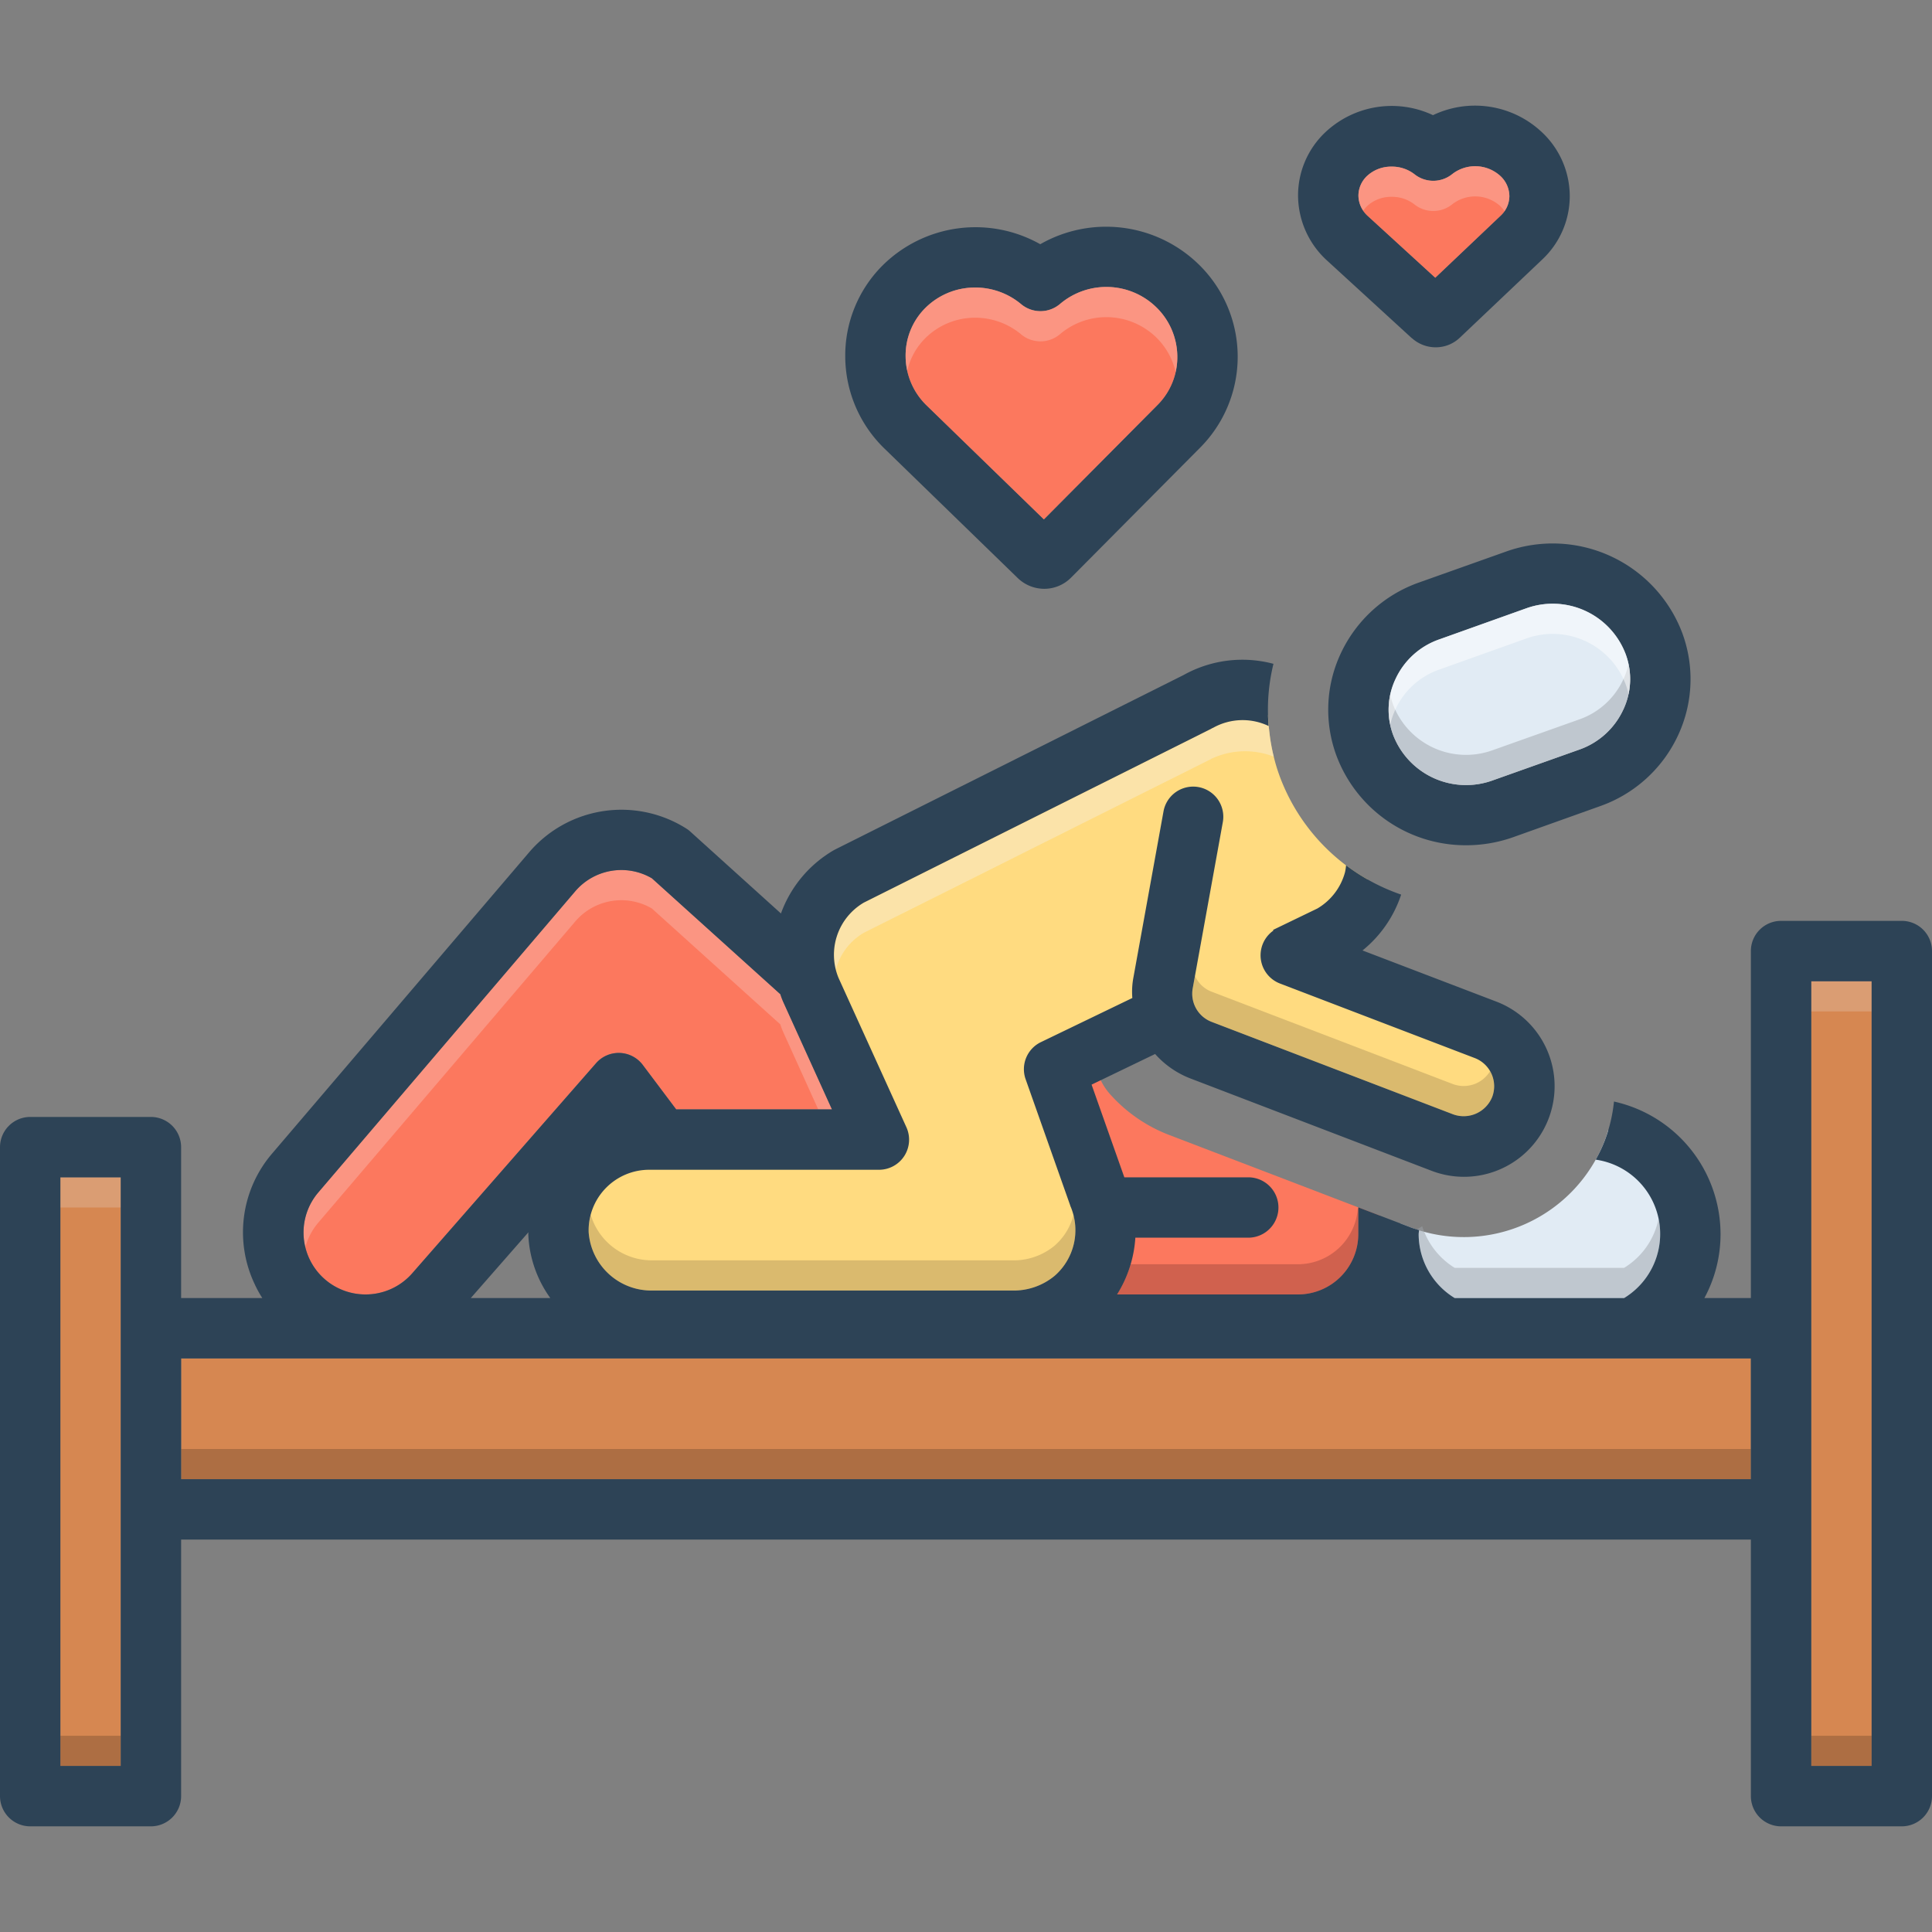 <svg id="SvgjsSvg1001" width="256" height="256" xmlns="http://www.w3.org/2000/svg" version="1.1" xmlns:xlink="http://www.w3.org/1999/xlink" xmlns:svgjs="http://svgjs.com/svgjs"><rect width="100%" height="100%" fill="#808080" stroke="none"/><defs id="SvgjsDefs1002"></defs><g id="SvgjsG1008"><svg xmlns="http://www.w3.org/2000/svg" data-name="Layer 1" viewBox="0 0 128 128" width="256" height="256"><path fill="#e1ebf4" d="M106.541,74.885c-.068.222-.135.444-.219.663A10.011,10.011,0,0,1,93.421,81.306l-.631-.242a6.361,6.361,0,0,0-.04.644c0,4.257,4.216,7.708,9.417,7.708s9.417-3.451,9.417-7.708C111.583,78.745,109.537,76.175,106.541,74.885Z" class="colore1ebf4 svgShape"></path><path fill="#ffdb80" d="M100.17,69.83,98,75,77.5,66.83l-6.33,3.84,1.5,11-3.84,5L40,86.17a9.124,9.124,0,0,1-1.83-5.5C38,77,40.33,76.33,40.33,76.33h18l-5.5-16.16,28-14.84s1.38.84,3.18,2.06c.01.18.02.37.03.55.02.24.05.48.08.73v.01a12.307,12.307,0,0,0,.27,1.45,11.365,11.365,0,0,0,.42,1.37,13.067,13.067,0,0,0,5.82,6.78,48.353,48.353,0,0,1-3.96,4.55Z" class="colorffdb80 svgShape"></path><path fill="#fc785e" d="M73.554 72.503a4.013 4.013 0 01-.697-1.088l-.006-.015a4.332 4.332 0 01-1.654-.511l1.47 10.778-3.578 4.667H91.417V80.538l-14.007-5.363A10.077 10.077 0 0173.554 72.503zM55.12 73.5H44.8l-2.21-2.94a1.995 1.995 0 00-3.1-.12L27.31 84.36a4.104 4.104 0 01-3.1 1.4A4.101 4.101 0 0121.09 79L38.12 59.04a4.014 4.014 0 015.07-.85l8.51 7.68a4.808 4.808 0 00.2.53z" class="colorfc785e svgShape"></path><rect width="4" height="51.99" x="120" y="65.01" fill="#d68751" class="colord68751 svgShape"></rect><rect width="104" height="8" x="12" y="90" fill="#d68751" class="colord68751 svgShape"></rect><rect width="4" height="39" x="4" y="78" fill="#d68751" class="colord68751 svgShape"></rect><path fill="#2d4356" d="M79.38,17.48a8.789,8.789,0,0,0-10.46-1.3,8.742,8.742,0,0,0-10.45,1.41A8.43,8.43,0,0,0,56,23.65a8.528,8.528,0,0,0,2.62,6.09l8.8,8.55a2.533,2.533,0,0,0,1.76.72h.01A2.498,2.498,0,0,0,70.96,38.27L79.53,29.64a8.537,8.537,0,0,0-.15-12.16ZM76.7,26.82l-7.54,7.59L61.4,26.87A4.557,4.557,0,0,1,60,23.61a4.441,4.441,0,0,1,1.3-3.2,4.664,4.664,0,0,1,3.3-1.36,4.729,4.729,0,0,1,3.05,1.1,1.999,1.999,0,0,0,2.59-.02,4.741,4.741,0,0,1,6.36.22A4.592,4.592,0,0,1,78,23.61,4.48,4.48,0,0,1,76.7,26.82Z" class="color2d4356 svgShape"></path><path fill="#fc785e" d="M78,23.61a4.48,4.48,0,0,1-1.3,3.21l-7.54,7.59L61.4,26.87A4.557,4.557,0,0,1,60,23.61a4.441,4.441,0,0,1,1.3-3.2,4.664,4.664,0,0,1,3.3-1.36,4.729,4.729,0,0,1,3.05,1.1,1.999,1.999,0,0,0,2.59-.02,4.741,4.741,0,0,1,6.36.22A4.592,4.592,0,0,1,78,23.61Z" class="colorfc785e svgShape"></path><path fill="#2d4356" d="M102.07,8.68a6.458,6.458,0,0,0-7.13-1.05,6.423,6.423,0,0,0-7.12,1.12A5.757,5.757,0,0,0,86,13a5.855,5.855,0,0,0,1.93,4.27l5.6,5.13H93.54a2.342,2.342,0,0,0,1.57.61h.02a2.308,2.308,0,0,0,1.59-.64l5.46-5.18A5.757,5.757,0,0,0,104,12.94,5.817,5.817,0,0,0,102.07,8.68Zm-2.65,5.61L95.09,18.4l-4.46-4.08A1.854,1.854,0,0,1,90,12.96a1.801,1.801,0,0,1,.58-1.31,2.335,2.335,0,0,1,1.62-.61,2.424,2.424,0,0,1,1.52.51,2,2,0,0,0,2.5-.02,2.475,2.475,0,0,1,3.15.1,1.849,1.849,0,0,1,.63,1.35A1.784,1.784,0,0,1,99.42,14.29Z" class="color2d4356 svgShape"></path><path fill="#fc785e" d="M100,12.98a1.784,1.784,0,0,1-.58,1.31L95.09,18.4l-4.46-4.08A1.854,1.854,0,0,1,90,12.96a1.801,1.801,0,0,1,.58-1.31,2.335,2.335,0,0,1,1.62-.61,2.424,2.424,0,0,1,1.52.51,2,2,0,0,0,2.5-.02,2.475,2.475,0,0,1,3.15.1A1.849,1.849,0,0,1,100,12.98Z" class="colorfc785e svgShape"></path><path fill="#2d4356" d="M111.44,41.9a9.176,9.176,0,0,0-11.68-5.35l-5.74,2.04a9.039,9.039,0,0,0-5.19,4.7,8.778,8.778,0,0,0-.27,6.82A9.142,9.142,0,0,0,97.14,56a9.313,9.313,0,0,0,3.1-.53l5.74-2.05a8.99,8.99,0,0,0,5.19-4.69A8.803,8.803,0,0,0,111.44,41.9Zm-3.9,5.13a5.047,5.047,0,0,1-2.9,2.63L98.9,51.7a5.173,5.173,0,0,1-6.59-2.98,4.766,4.766,0,0,1,.15-3.74,4.999,4.999,0,0,1,2.9-2.62l5.74-2.05a5.17,5.17,0,0,1,6.59,2.99A4.742,4.742,0,0,1,107.54,47.03Z" class="color2d4356 svgShape"></path><path fill="#e1ebf4" d="M107.54,47.03a5.047,5.047,0,0,1-2.9,2.63L98.9,51.7a5.173,5.173,0,0,1-6.59-2.98,4.766,4.766,0,0,1,.15-3.74,4.999,4.999,0,0,1,2.9-2.62l5.74-2.05a5.17,5.17,0,0,1,6.59,2.99A4.742,4.742,0,0,1,107.54,47.03Z" class="colore1ebf4 svgShape"></path><path fill="#f9edd2" d="M84.39,50.13a5.239,5.239,0,0,0-4.04.1.314.314,0,0,0-.1.05L57.23,61.8a3.984,3.984,0,0,0-1.85,2.44,3.99,3.99,0,0,1,1.85-4.44L80.25,48.28a.314.314,0,0,1,.1-.05,4.549,4.549,0,0,1,3.69-.29c.02.24.05.48.08.73v.01A12.307,12.307,0,0,0,84.39,50.13Z" opacity=".5" class="colorf9edd2 svgShape"></path><path fill="#ad9359" d="M98.86,72.68a2.038,2.038,0,0,1-2.58,1.15L80.27,67.7a1.998,1.998,0,0,1-1.25-2.22l.15-.83a1.958,1.958,0,0,0,1.1,1.05l16.01,6.13A2.048,2.048,0,0,0,98.72,70.97,2.002,2.002,0,0,1,98.86,72.68Z" opacity=".45" class="colorad9359 svgShape"></path><path fill="#f9dbd7" d="M55.12,73.5h-.91L51.9,68.4a4.814,4.814,0,0,1-.2-.53l-8.51-7.68a4.014,4.014,0,0,0-5.07.85L21.09,81a4.213,4.213,0,0,0-.86,1.63A3.973,3.973,0,0,1,21.09,79L38.12,59.04a4.014,4.014,0,0,1,5.07-.85l8.51,7.68a4.814,4.814,0,0,0,.2.53Z" opacity=".3" class="colorf9dbd7 svgShape"></path><path fill="#ad9359" d="M69.88,84.52a4.249,4.249,0,0,1-2.85.98H43.25A4.161,4.161,0,0,1,39,81.63a3.641,3.641,0,0,1,.14-1.14,4.216,4.216,0,0,0,4.11,3.01H67.03a4.249,4.249,0,0,0,2.85-.98,4.02,4.02,0,0,0,1.24-2.02A4.011,4.011,0,0,1,69.88,84.52Z" opacity=".45" class="colorad9359 svgShape"></path><path fill="#a54b3f" d="M89.96,80.061A3.986,3.986,0,0,1,85.99,83.76H74.91a8.347,8.347,0,0,1-.9,2H85.99a3.999,3.999,0,0,0,4-4V80.079Z" opacity=".5" class="colora54b3f svgShape"></path><path fill="#9fa5aa" d="M109.88,80.77A4.979,4.979,0,0,1,107.6,84H96.38a5.011,5.011,0,0,1-2.156-2.762,1.843,1.843,0,0,1-.366.208c.044.013.088.03.132.044a.037.037,0,0,0,.03.01,2.298,2.298,0,0,0-.03.26A4.969,4.969,0,0,0,96.38,86H107.6a4.969,4.969,0,0,0,2.39-4.24A4.061,4.061,0,0,0,109.88,80.77Z" opacity=".5" class="color9fa5aa svgShape"></path><rect width="4" height="2" x="120" y="65.01" fill="#e5d0c3" opacity=".3" class="colore5d0c3 svgShape"></rect><rect width="4" height="2" x="120" y="115" fill="#72492d" opacity=".4" class="color72492d svgShape"></rect><rect width="104" height="2" x="12" y="96" fill="#72492d" opacity=".4" class="color72492d svgShape"></rect><rect width="4" height="2" x="4" y="78" fill="#e5d0c3" opacity=".3" class="colore5d0c3 svgShape"></rect><rect width="4" height="2" x="4" y="115" fill="#72492d" opacity=".4" class="color72492d svgShape"></rect><path fill="#9fa5aa" d="M107.54,47.03a5.047,5.047,0,0,1-2.9,2.63L98.9,51.7a5.173,5.173,0,0,1-6.59-2.98,4.783,4.783,0,0,1-.2-2.72,3.873,3.873,0,0,0,.2.72A5.173,5.173,0,0,0,98.9,49.7l5.74-2.04a5.047,5.047,0,0,0,2.9-2.63,4.733,4.733,0,0,0,.35-1.02A4.715,4.715,0,0,1,107.54,47.03Z" opacity=".5" class="color9fa5aa svgShape"></path><path fill="#ffffff" d="M107.89,46.01a3.579,3.579,0,0,0-.2-.71,5.17,5.17,0,0,0-6.59-2.99l-5.74,2.05a4.999,4.999,0,0,0-2.9,2.62A4.925,4.925,0,0,0,92.11,48a4.708,4.708,0,0,1,.35-3.02,4.999,4.999,0,0,1,2.9-2.62l5.74-2.05a5.17,5.17,0,0,1,6.59,2.99A4.743,4.743,0,0,1,107.89,46.01Z" opacity=".5" class="colorfff svgShape"></path><path fill="#2d4356" d="M126,61.01h-8a1.999,1.999,0,0,0-2,2V86h-3.08a8.891,8.891,0,0,0,1.07-4.24,9.006,9.006,0,0,0-7.06-8.78,10.126,10.126,0,0,1-.6,2.56,9.525,9.525,0,0,1-.61,1.29A4.971,4.971,0,0,1,107.6,86H96.38a4.969,4.969,0,0,1-2.39-4.24,2.297,2.297,0,0,1,.03-.26.037.037,0,0,1-.03-.01c-.19-.06-.38-.11-.57-.19l-3.43-1.31v1.77a3.999,3.999,0,0,1-4,4H74.01A8.028,8.028,0,0,0,75.22,82H82.7a2,2,0,1,0,0-4H74.49l-2.17-6.14,4.21-2.03a6.025,6.025,0,0,0,2.31,1.61L94.85,77.57a6.001,6.001,0,0,0,4.29-11.21l-8.87-3.39a7.955,7.955,0,0,0,2.56-3.7,13.199,13.199,0,0,1-3.65-1.94,3.391,3.391,0,0,1-.07.46,3.991,3.991,0,0,1-1.83,2.4l-2.94,1.42.03.04a2.003,2.003,0,0,0,.43,3.51L97.71,70.1a2,2,0,0,1,1.15,2.58,2.038,2.038,0,0,1-2.58,1.15L80.27,67.7a1.998,1.998,0,0,1-1.25-2.22l2-11.04a1.997,1.997,0,0,0-3.93-.71l-2,11.04a5.103,5.103,0,0,0-.07,1.35l-6.05,2.92a1.99,1.99,0,0,0-1.02,2.46l2.95,8.35a.483.483,0,0,0,.04.11,4.014,4.014,0,0,1-1.06,4.56,4.249,4.249,0,0,1-2.85.98H43.25A4.161,4.161,0,0,1,39,81.63a4.013,4.013,0,0,1,4-4.13H58.23a1.993,1.993,0,0,0,1.82-2.82L55.56,64.8a4.007,4.007,0,0,1,1.67-5L80.25,48.28a.314.314,0,0,1,.1-.05,4.008,4.008,0,0,1,3.7-.13,12.708,12.708,0,0,1,.32-4.12,7.988,7.988,0,0,0-5.95.74L55.39,56.25a.935.935,0,0,1-.1.05,7.993,7.993,0,0,0-3.55,4.22l-6-5.42a1.637,1.637,0,0,0-.26-.2,8.04,8.04,0,0,0-10.4,1.54L18.05,76.4a8.011,8.011,0,0,0-1.19,8.65,7.211,7.211,0,0,0,.52.95H12V76a2.006,2.006,0,0,0-2-2H2a2.006,2.006,0,0,0-2,2v43a2.006,2.006,0,0,0,2,2h8a2.006,2.006,0,0,0,2-2V102H116v17a2.006,2.006,0,0,0,2,2h8a2.006,2.006,0,0,0,2-2V63.01A1.999,1.999,0,0,0,126,61.01ZM8,117H4V78H8ZM21.09,79,38.12,59.04a4.014,4.014,0,0,1,5.07-.85l8.51,7.68a4.808,4.808,0,0,0,.2.53l3.22,7.1H44.8l-2.21-2.94a1.995,1.995,0,0,0-3.1-.12L27.31,84.36a4.104,4.104,0,0,1-3.1,1.4A4.101,4.101,0,0,1,21.09,79Zm15.37,7H31.19l3.82-4.36c0,.04-.01.07-.01.11A7.736,7.736,0,0,0,36.46,86ZM116,98H12V90H116Zm8,19h-4V65.01h4Z" class="color2d4356 svgShape"></path><path fill="#f9dbd7" d="M78 23.61a4.541 4.541 0 01-.11 1.04 4.651 4.651 0 00-1.29-2.3 4.741 4.741 0 00-6.36-.22 1.999 1.999 0 01-2.59.02 4.729 4.729 0 00-3.05-1.1 4.664 4.664 0 00-3.3 1.36 4.409 4.409 0 00-1.19 2.16 4.346 4.346 0 01-.11-.96 4.441 4.441 0 011.3-3.2 4.664 4.664 0 013.3-1.36 4.729 4.729 0 013.05 1.1 1.999 1.999 0 002.59-.02 4.741 4.741 0 016.36.22A4.592 4.592 0 0178 23.61zM100 12.98a1.755 1.755 0 01-.32 1.01 2.107 2.107 0 00-.31-.36 2.475 2.475 0 00-3.15-.1 2 2 0 01-2.5.02 2.424 2.424 0 00-1.52-.51 2.335 2.335 0 00-1.62.61 1.856 1.856 0 00-.26.31 1.724 1.724 0 01-.32-1 1.801 1.801 0 01.58-1.31 2.335 2.335 0 011.62-.61 2.424 2.424 0 011.52.51 2 2 0 002.5-.02 2.475 2.475 0 013.15.1A1.849 1.849 0 01100 12.98z" opacity=".3" class="colorf9dbd7 svgShape"></path></svg></g></svg>